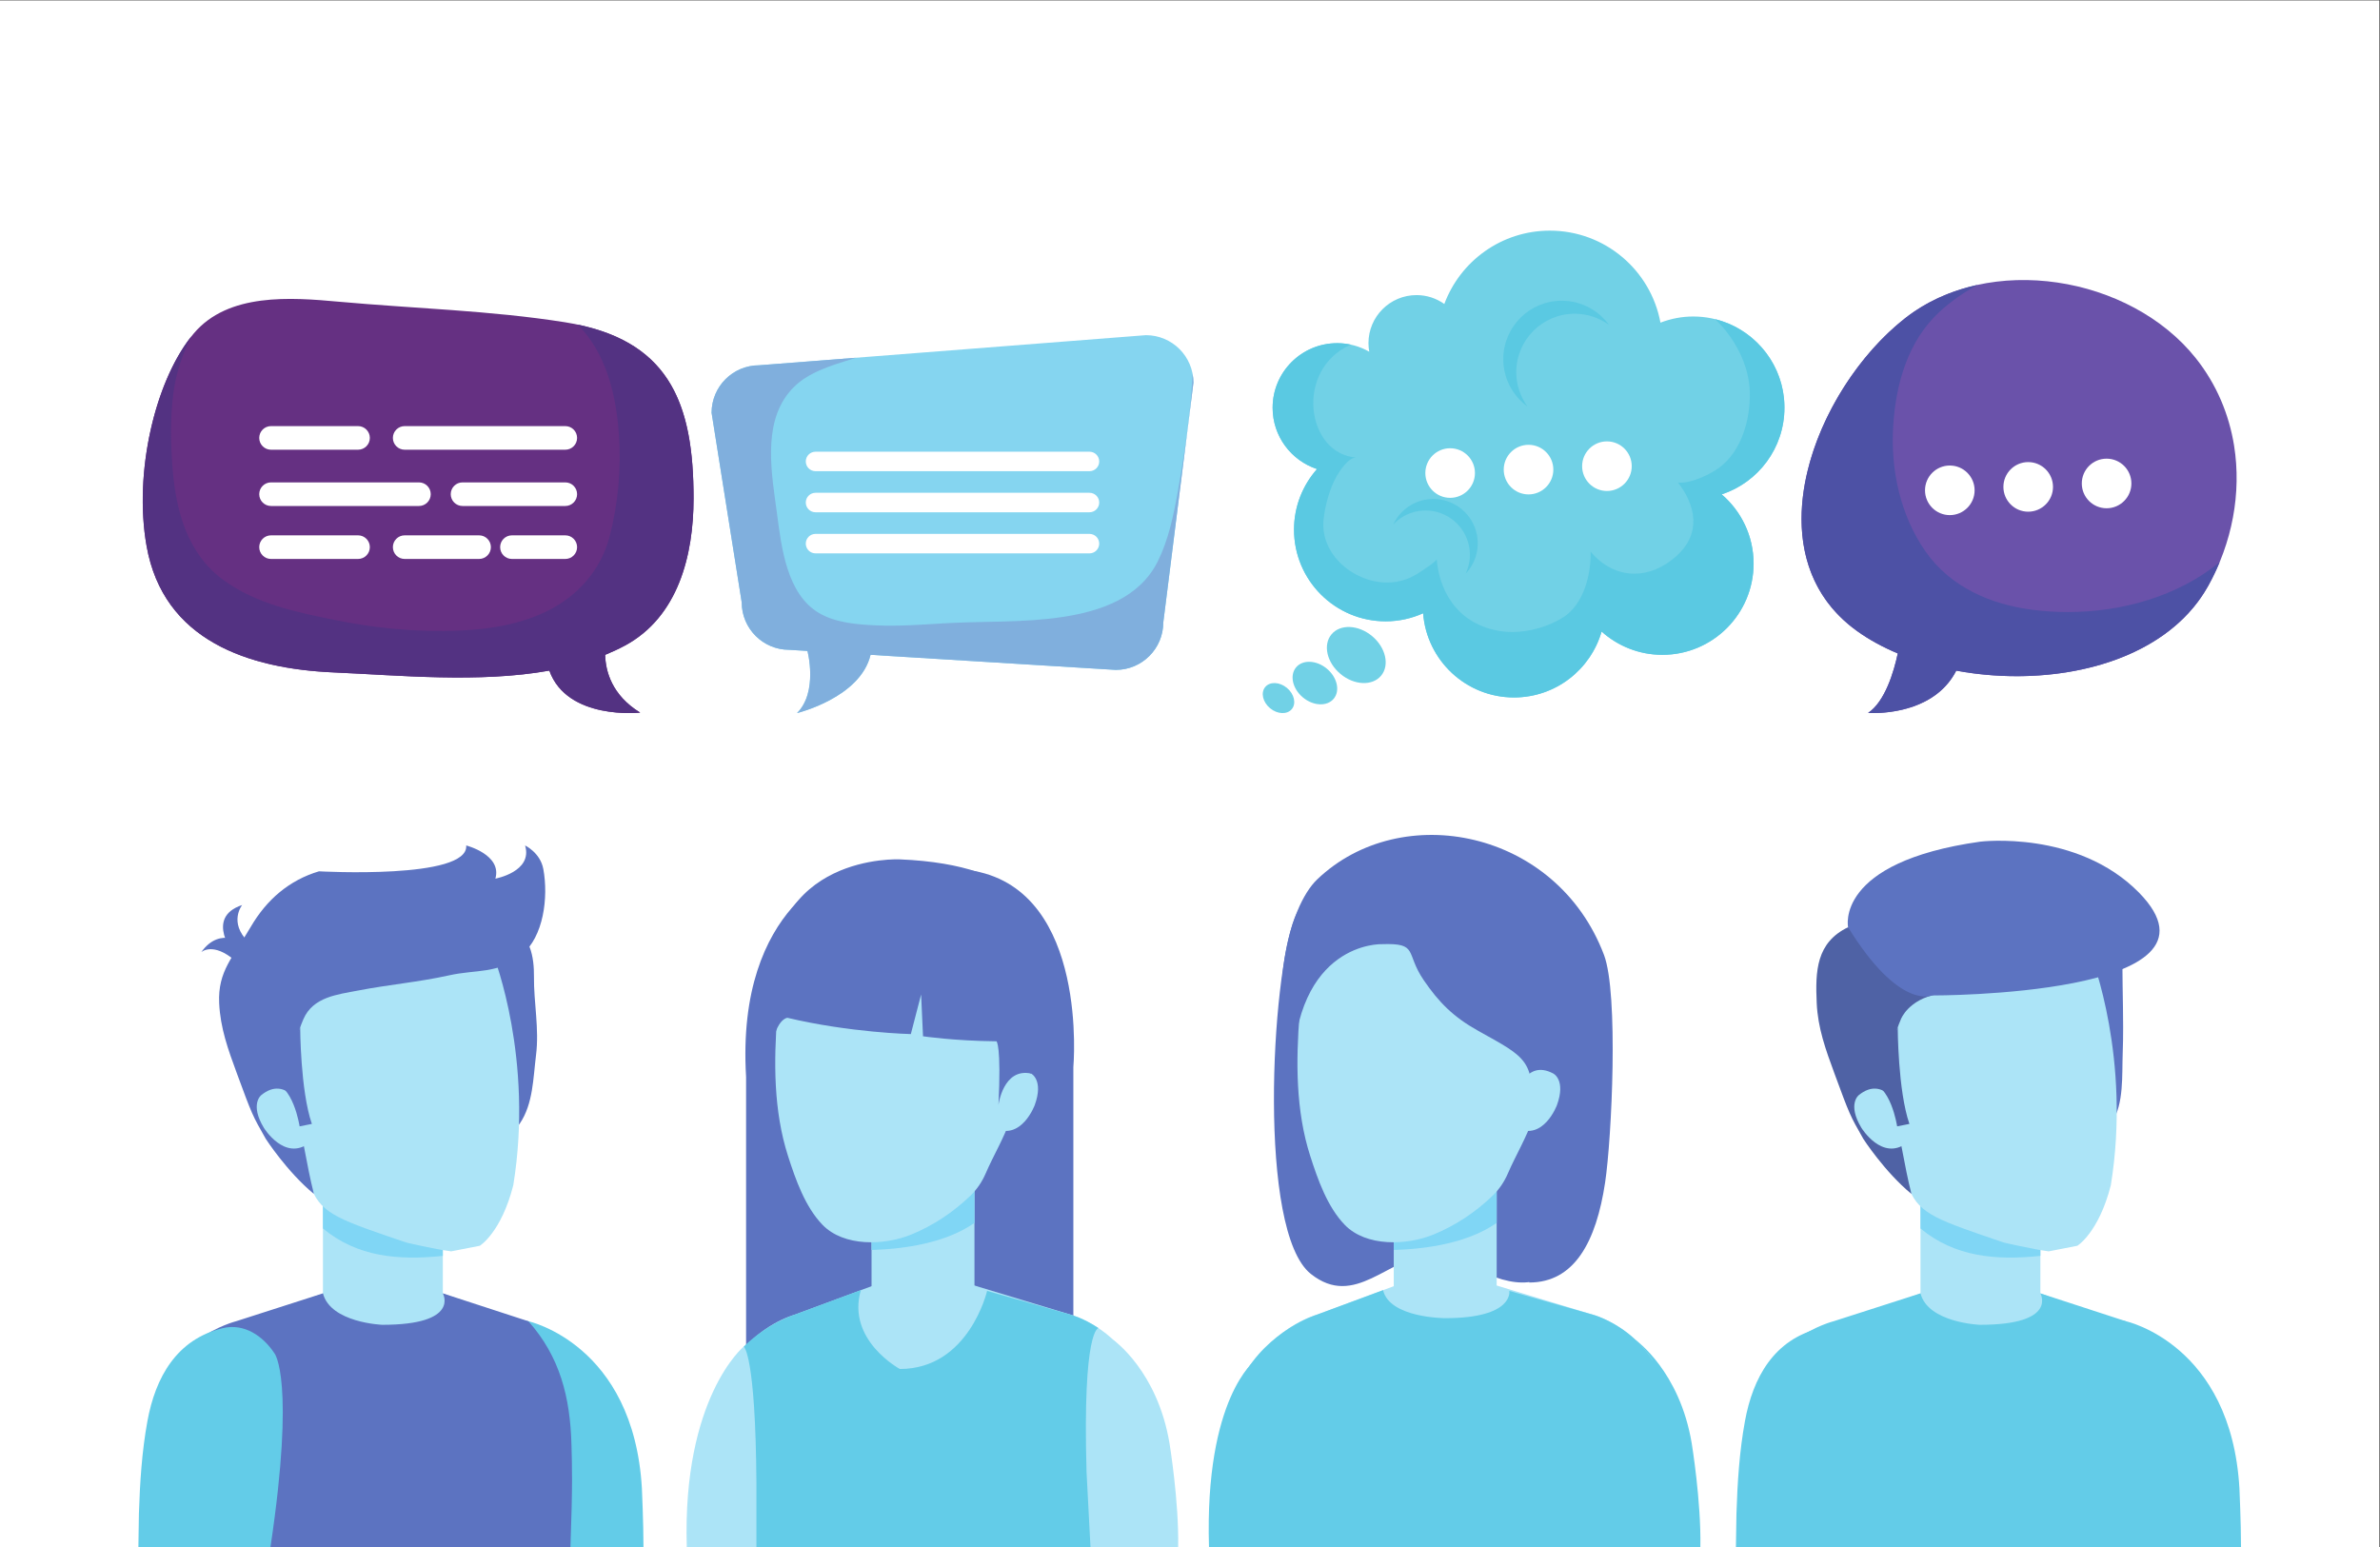 <?xml version="1.0" encoding="UTF-8" standalone="no"?>
<svg
   xmlns:dc="http://purl.org/dc/elements/1.1/"
   xmlns:cc="http://creativecommons.org/ns#"
   xmlns:rdf="http://www.w3.org/1999/02/22-rdf-syntax-ns#"
   xmlns:svg="http://www.w3.org/2000/svg"
   xmlns="http://www.w3.org/2000/svg"
   xmlns:sodipodi="http://sodipodi.sourceforge.net/DTD/sodipodi-0.dtd"
   xmlns:inkscape="http://www.inkscape.org/namespaces/inkscape"
   version="1.1"
   id="svg2"
   xml:space="preserve"
   width="755.907"
   height="491.333"
   viewBox="0 0 755.907 491.333"
   sodipodi:docname="56560.eps"><rect x="0" y="0" width="755.907" height="491.333" fill="#333333" stroke="none"/><defs
     id="defs6" /><sodipodi:namedview
     pagecolor="#ffffff"
     bordercolor="#666666"
     borderopacity="1"
     objecttolerance="10"
     gridtolerance="10"
     guidetolerance="10"
     inkscape:pageopacity="0"
     inkscape:pageshadow="2"
     inkscape:window-width="640"
     inkscape:window-height="480"
     id="namedview4" /><g
     id="g10"
     inkscape:groupmode="layer"
     inkscape:label="ink_ext_XXXXXX"
     transform="matrix(1.333,0,0,-1.333,0,491.333)"><g
       id="g12"
       transform="scale(0.1)"><path
         d="M 0,0 H 5669.29 V 3685.04 H 0 Z"
         style="fill:#ffffff;fill-opacity:1;fill-rule:nonzero;stroke:none"
         id="path14" /><path
         d="m 479.52,1417.23 c 0,0 27.921,25.61 81.132,-20.75 l 24.739,38.46 c 0,0 -59.754,47.27 -105.871,-17.71"
         style="fill:#5c73c1;fill-opacity:1;fill-rule:nonzero;stroke:none"
         id="path16" /><path
         d="m 576.98,1529.54 c 0,0 -33.015,-41.02 14.536,-87.75 l -32.09,-32.39 c 0,0 -73.559,90.14 17.554,120.14"
         style="fill:#5c73c1;fill-opacity:1;fill-rule:nonzero;stroke:none"
         id="path18" /><path
         d="m 441.492,424.09 c 57.883,89.539 148.84,113.82 148.84,113.82 l 217.938,80.762 h 208.05 L 1234.2,537.91 c 0,0 90.95,-24.281 148.85,-113.82 H 441.492"
         style="fill:#ace4f7;fill-opacity:1;fill-rule:nonzero;stroke:none"
         id="path20" /><path
         d="m 1196.48,0 h 336.7 c 0,57.512 -3.75,139.461 -3.75,139.461 C 1509.64,483.762 1258.71,537.91 1258.71,537.91 1063.06,585.27 1169.7,282.648 1169.7,282.648 1164.58,209.711 1175.43,111.609 1196.48,0"
         style="fill:#63cce8;fill-opacity:1;fill-rule:nonzero;stroke:none"
         id="path22" /><path
         d="M 769.492,544.531 H 1055.11 V 823.012 H 769.492 V 544.531"
         style="fill:#ace4f7;fill-opacity:1;fill-rule:nonzero;stroke:none"
         id="path24" /><path
         d="m 1055.11,693.582 v 129.43 H 769.492 v -64.114 c 81.465,-67.796 179.61,-76.41 285.618,-65.316"
         style="fill:#80d6f5;fill-opacity:1;fill-rule:nonzero;stroke:none"
         id="path26" /><path
         d="m 1359.19,0 c 5.47,150.16 3.8,191.398 2.45,242.621 -2.98,114.078 -27.37,210.5 -102.58,295.18 l -0.35,0.109 -203.62,66.391 c 0,0 42.82,-74.942 -144.309,-74.942 0,0 -123.293,4.789 -141.289,74.942 L 562.703,537.91 c 0,0 -176.765,-43.488 -207.078,-229.558 L 459.551,117.301 455.852,0 h 903.338"
         style="fill:#5c73c1;fill-opacity:1;fill-rule:nonzero;stroke:none"
         id="path28" /><path
         d="m 1277.09,1171.09 c 8.12,64.06 -5.52,125.4 -4.85,188.52 0.47,42.36 -7.82,106.29 -60.48,111.65 -72.98,7.46 -95.5,-118.56 -99.81,-173.17 -5.94,-75.29 12.73,-156.65 27.25,-230.32 5.22,-26.61 4.69,-79.778 34.64,-92.629 25.61,-10.981 51.79,14.898 64.89,34.129 31.56,46.44 31.62,108.2 38.36,161.82"
         style="fill:#5c73c1;fill-opacity:1;fill-rule:nonzero;stroke:none"
         id="path30" /><path
         d="m 1222.96,861.77 c -28.87,-112.95 -79.71,-144.079 -79.71,-144.079 l -68.19,-13.3 c -39.23,4.968 -106.908,20.941 -106.908,20.941 -155.757,52.957 -200.894,67.27 -225.047,126.469 -1.015,2.508 -122.785,425.159 -122.785,425.159 -19.91,217.55 207.793,262.82 242.18,268.49 34.004,7.86 250.82,68.11 314.87,-140.73 0,0 94.61,-241.97 45.59,-542.95"
         style="fill:#ace4f7;fill-opacity:1;fill-rule:nonzero;stroke:none"
         id="path32" /><path
         d="m 1294.57,1615.23 c 12.33,-67.55 0.78,-161.04 -51.54,-204.16 -56.84,-46.79 -105.61,-34.09 -174,-49.27 -71.1,-15.79 -143.842,-22.04 -215.3,-35.89 -50.039,-9.68 -107.8,-15.23 -130.839,-68.31 -30.442,-70.15 -36.453,-161.69 -15.938,-230.05 17.039,-56.941 22.277,-112.32 41.008,-186.448 -64.609,53.457 -114.77,131.418 -114.77,131.418 -32.207,56.65 -32.207,56.65 -68.523,155.2 -21.301,57.76 -39.695,108.55 -42.449,168.11 -3.535,76.81 33.719,110.29 74.722,180.82 38.528,66.32 92.61,112.23 163.118,133.24 0,0 357.471,-20.09 350.761,61.58 0,0 85.84,-21.93 69.51,-79.02 0,0 89.82,16.41 70.76,79.02 0,0 36.33,-17.11 43.48,-56.24"
         style="fill:#5c73c1;fill-opacity:1;fill-rule:nonzero;stroke:none"
         id="path34" /><path
         d="m 721.289,1042.22 c 0,0 -38.508,83.89 -99.016,34.2 0,0 -27.554,-21.5 6.379,-77.65 0,0 49.286,-80.7 108.328,-35.989 l -15.691,79.439"
         style="fill:#ace4f7;fill-opacity:1;fill-rule:nonzero;stroke:none"
         id="path36" /><path
         d="m 715.266,1237.85 c 0,0 0.254,-150.17 27.839,-229.82 l -29.265,-5.8 c 0,0 -15.395,102.99 -68.41,104.21 l 69.836,131.41"
         style="fill:#5c73c1;fill-opacity:1;fill-rule:nonzero;stroke:none"
         id="path38" /><path
         d="M 644.473,0 H 329.727 c 0.109,0 1.101,74.711 1.269,80.012 2.363,73.468 7.012,147.457 20.242,219.867 18.93,103.512 69.184,195.293 179.809,221.59 50.633,12.043 95.641,-18.61 123.062,-60.289 0,0 50.09,-61.731 -9.636,-461.18"
         style="fill:#63cce8;fill-opacity:1;fill-rule:nonzero;stroke:none"
         id="path40" /><path
         d="m 3562.05,643.051 c -51.87,18.828 -84.56,62.168 -146.13,56.758 -109.51,-9.68 -187.21,-132.77 -292.6,-49.258 -127.57,101.148 -94.05,709.539 -38.76,847.349 46.9,116.88 133.36,2.62 256.75,41.89 143.35,45.61 266.94,-67.49 341.06,-184.96 77.13,-122.3 116.87,-278.02 105.47,-421.498 -10.51,-132.57 -34.46,-359.75 -225.79,-290.281"
         style="fill:#5c73c1;fill-opacity:1;fill-rule:nonzero;stroke:none"
         id="path42" /><path
         d="m 4051.38,0 h -268.79 l -48.06,194.07 c 0,0 -39.07,294.59 162.94,298.711 0,0 104.83,-73.5 133.42,-246.402 0,0 22.62,-138.188 20.49,-246.379"
         style="fill:#63cce8;fill-opacity:1;fill-rule:nonzero;stroke:none"
         id="path44" /><path
         d="m 3117.79,0 36.26,146.398 c 0,0 39.08,294.582 -162.94,298.704 0,0 -121.14,-88.231 -110.52,-445.102 h 237.2"
         style="fill:#63cce8;fill-opacity:1;fill-rule:nonzero;stroke:none"
         id="path46" /><path
         d="m 3320.83,559.629 h 245.25 V 918.68 H 3320.83 V 559.629"
         style="fill:#ace4f7;fill-opacity:1;fill-rule:nonzero;stroke:none"
         id="path48" /><path
         d="M 3566.08,772.141 V 918.68 H 3320.83 V 707.602 c 80.91,2.457 176.89,17.097 245.25,64.539"
         style="fill:#80d6f5;fill-opacity:1;fill-rule:nonzero;stroke:none"
         id="path50" /><path
         d="m 2995.75,445.121 c 55.04,85.129 141.53,108.238 141.53,108.238 l 207.27,76.77 h 197.81 l 253.43,-76.77 c 0,0 86.52,-23.109 141.56,-108.238 h -941.6"
         style="fill:#ace4f7;fill-opacity:1;fill-rule:nonzero;stroke:none"
         id="path52" /><path
         d="m 3046.52,0 h 816.6 l -5.23,153.41 120.08,181.692 C 3951.28,512 3795.79,553.359 3795.79,553.359 l -199.58,56.813 c 0,0 11.9,-64.973 -152.76,-64.973 0,0 -132.3,0 -148.11,66.723 l -158.06,-58.563 c 0,0 -115.82,-35.41 -179.07,-152.48 L 3046.52,153.41 V 0"
         style="fill:#63cce8;fill-opacity:1;fill-rule:nonzero;stroke:none"
         id="path54" /><path
         d="m 3592.8,890.07 c -8.39,-19.39 -20.06,-37.34 -36.41,-53.109 -40.66,-39.191 -88.33,-70.949 -140.6,-92.41 -64.13,-26.321 -160.94,-29.68 -211.9,23.16 -41.31,42.809 -63.97,107.66 -81.89,163.269 -34.86,108.13 -34.42,226.26 -25.56,338.54 2.03,25.63 4.61,51.26 8.88,76.6 39.9,244.94 249.46,244.39 249.46,244.39 158.24,6.88 302.68,-67.88 326.99,-234.65 9.34,-63.86 -2.97,-132.44 -6.17,-196.31 -2.37,-46.92 -8.12,-93.75 -23.15,-138.5 -15.29,-45.671 -40.57,-86.902 -59.65,-130.98"
         style="fill:#ace4f7;fill-opacity:1;fill-rule:nonzero;stroke:none"
         id="path56" /><path
         d="m 3079.5,1125.14 c -59.15,183.12 -11.43,398.44 59.26,465.81 200.22,191.01 570.03,118.32 683.02,-180.29 34.91,-92.22 18.52,-436.148 2.7,-541.871 -21.19,-141.629 -73.26,-238.66 -180.81,-238.66 2.87,116.781 -6.08,246.172 4.26,388.931 10.29,141.67 -8.55,145.15 -126.44,211.05 -58.65,32.83 -92.71,67.02 -129.14,120.23 -45.07,65.88 -11.16,88.92 -100.39,85.94 0,0 -207.39,7.07 -212.46,-311.14"
         style="fill:#5c73c1;fill-opacity:1;fill-rule:nonzero;stroke:none"
         id="path58" /><path
         d="m 3613.25,1076.81 c 0,0 20.92,87.15 87.94,51.13 0,0 30.26,-15.31 8.46,-75.16 0,0 -31.81,-86.081 -96.47,-54.608 l 0.07,78.638"
         style="fill:#ace4f7;fill-opacity:1;fill-rule:nonzero;stroke:none"
         id="path60" /><path
         d="m 4247.87,424.09 c 57.89,89.539 148.84,113.82 148.84,113.82 l 217.94,80.762 h 208.06 l 217.88,-80.762 c 0,0 90.94,-24.281 148.83,-113.82 h -941.55"
         style="fill:#ace4f7;fill-opacity:1;fill-rule:nonzero;stroke:none"
         id="path62" /><path
         d="m 5002.87,0 h 336.69 c 0,57.512 -3.74,139.461 -3.74,139.461 -19.8,344.301 -270.72,398.449 -270.72,398.449 -195.67,47.36 -89.02,-255.262 -89.02,-255.262 -5.11,-72.937 5.74,-171.039 26.79,-282.648"
         style="fill:#63cce8;fill-opacity:1;fill-rule:nonzero;stroke:none"
         id="path64" /><path
         d="m 4575.87,544.531 h 285.62 V 823.012 H 4575.87 V 544.531"
         style="fill:#ace4f7;fill-opacity:1;fill-rule:nonzero;stroke:none"
         id="path66" /><path
         d="m 4861.49,693.582 v 129.43 h -285.62 v -64.114 c 81.46,-67.796 179.62,-76.41 285.62,-65.316"
         style="fill:#80d6f5;fill-opacity:1;fill-rule:nonzero;stroke:none"
         id="path68" /><path
         d="m 5165.57,0 c 5.47,150.16 3.8,191.398 2.45,242.621 -2.97,114.078 -27.37,210.5 -102.57,295.18 l -0.35,0.109 -203.63,66.391 c 0,0 42.82,-74.942 -144.31,-74.942 0,0 -123.28,4.789 -141.29,74.942 L 4369.09,537.91 c 0,0 -176.77,-43.488 -207.09,-229.558 L 4265.93,117.301 4262.23,0 h 903.34"
         style="fill:#63cce8;fill-opacity:1;fill-rule:nonzero;stroke:none"
         id="path70" /><path
         d="m 5058.7,1237.85 c -0.01,66.18 -2.81,132.24 -1.25,198.35 1,42.26 4.88,31.36 -44.06,36 -67.83,6.44 -90.5,-119.55 -95.26,-174.08 -6.56,-75.16 9.71,-156.06 22.22,-229.31 4.5,-26.47 3.28,-79.501 30.98,-91.912 23.7,-10.609 48.42,15.551 60.88,34.922 28.59,44.55 23.54,112.64 25.44,163.2 0.77,20.97 1.05,41.9 1.05,62.83"
         style="fill:#5c73c1;fill-opacity:1;fill-rule:nonzero;stroke:none"
         id="path72" /><path
         d="m 5029.35,861.77 c -28.88,-112.95 -79.71,-144.079 -79.71,-144.079 l -68.19,-13.3 c -39.25,4.968 -106.92,20.941 -106.92,20.941 -155.76,52.957 -200.89,67.27 -225.05,126.469 -1.01,2.508 -122.77,425.159 -122.77,425.159 -19.92,217.55 207.79,262.82 242.17,268.49 34,7.86 250.83,68.11 314.88,-140.73 0,0 94.61,-241.97 45.59,-542.95"
         style="fill:#ace4f7;fill-opacity:1;fill-rule:nonzero;stroke:none"
         id="path74" /><path
         d="m 4403.32,1476.65 c -75.66,-36.46 -78.26,-104.01 -74.72,-180.82 2.76,-59.56 21.16,-110.35 42.44,-168.11 36.33,-98.55 36.33,-98.55 68.53,-155.2 0,0 50.16,-77.961 114.77,-131.418 -18.72,74.128 -23.96,129.507 -41.01,186.448 -20.51,68.36 -14.5,159.9 15.94,230.05 0,0 17.24,46.71 88.04,60.04 70.81,13.34 0,0 0,0 l -213.99,159.01"
         style="fill:#4f62a5;fill-opacity:1;fill-rule:nonzero;stroke:none"
         id="path76" /><path
         d="m 4527.68,1042.22 c 0,0 -38.51,83.89 -99.03,34.2 0,0 -27.55,-21.5 6.39,-77.65 0,0 49.28,-80.7 108.33,-35.989 l -15.69,79.439"
         style="fill:#ace4f7;fill-opacity:1;fill-rule:nonzero;stroke:none"
         id="path78" /><path
         d="m 4521.64,1237.85 c 0,0 0.25,-150.17 27.84,-229.82 l -29.26,-5.8 c 0,0 -15.4,102.99 -68.41,104.21 l 69.83,131.41"
         style="fill:#4f62a5;fill-opacity:1;fill-rule:nonzero;stroke:none"
         id="path80" /><path
         d="m 5096.14,1559.47 c 243.42,-247.91 -493.2,-245.4 -493.2,-245.4 0,0 -77.27,-35.72 -199.62,162.58 0,0 -32.99,155.1 315.32,203.94 0,0 230.25,28.23 377.5,-121.12"
         style="fill:#5c73c1;fill-opacity:1;fill-rule:nonzero;stroke:none"
         id="path82" /><path
         d="m 4450.86,0 h -314.75 c 0.1,0 1.11,74.711 1.27,80.012 2.37,73.468 7,147.457 20.25,219.867 18.91,103.512 69.17,195.293 179.8,221.59 50.63,12.043 95.65,-18.61 123.07,-60.289 0,0 50.09,-61.731 -9.64,-461.18"
         style="fill:#63cce8;fill-opacity:1;fill-rule:nonzero;stroke:none"
         id="path84" /><path
         d="m 2015.69,1615.11 c 0,0 -262.81,-79.02 -238.03,-495.07 V 223.332 h 298.93 l -60.9,1391.778"
         style="fill:#5c73c1;fill-opacity:1;fill-rule:nonzero;stroke:none"
         id="path86" /><path
         d="M 1985.82,1346.23 V 58.031 h 571.6 V 1143.17 c 0,0 37.56,416.3 -235.58,467.43 0,0 -336.02,60.87 -336.02,-264.37"
         style="fill:#5c73c1;fill-opacity:1;fill-rule:nonzero;stroke:none"
         id="path88" /><path
         d="m 2368.94,324.602 h -397.48 v 196.777 h 397.48 V 324.602"
         style="fill:#ace4f7;fill-opacity:1;fill-rule:nonzero;stroke:none"
         id="path90" /><path
         d="m 2807.14,0 h -268.8 l -48.05,194.07 c 0,0 -39.07,294.59 162.93,298.711 0,0 104.85,-73.5 133.42,-246.402 0,0 22.62,-138.188 20.5,-246.379"
         style="fill:#ace4f7;fill-opacity:1;fill-rule:nonzero;stroke:none"
         id="path92" /><path
         d="m 1873.55,0 36.25,146.398 c 0,0 64.26,326.954 -137.75,331.071 0,0 -146.32,-120.598 -135.71,-477.469 h 237.21"
         style="fill:#ace4f7;fill-opacity:1;fill-rule:nonzero;stroke:none"
         id="path94" /><path
         d="m 2076.59,559.629 h 245.25 V 918.68 H 2076.59 V 559.629"
         style="fill:#ace4f7;fill-opacity:1;fill-rule:nonzero;stroke:none"
         id="path96" /><path
         d="M 2321.84,772.141 V 918.68 H 2076.59 V 707.602 c 80.91,2.457 176.89,17.097 245.25,64.539"
         style="fill:#80d6f5;fill-opacity:1;fill-rule:nonzero;stroke:none"
         id="path98" /><path
         d="m 1751.51,445.121 c 55.04,85.129 141.52,108.238 141.52,108.238 l 207.27,76.77 h 197.83 l 253.42,-76.77 c 0,0 86.53,-23.109 141.55,-108.238 h -941.59"
         style="fill:#ace4f7;fill-opacity:1;fill-rule:nonzero;stroke:none"
         id="path100" /><path
         d="M 1802.28,153.41 V 0 h 795.95 l -9.33,178.16 c -9.88,343.219 28.48,343.328 28.48,343.328 -35.87,23.903 -65.83,31.871 -65.83,31.871 l -199.58,56.813 c 0,0 -43.26,-186.082 -207.92,-186.082 0,0 -127.52,68.691 -92.95,187.832 l -158.07,-58.563 c 0,0 -62.67,-19.168 -120.98,-75.89 0,0 28.18,-17.27 30.23,-324.059"
         style="fill:#63cce8;fill-opacity:1;fill-rule:nonzero;stroke:none"
         id="path102" /><path
         d="m 2348.55,890.07 c -8.38,-19.39 -20.05,-37.34 -36.41,-53.109 -40.65,-39.191 -88.32,-70.949 -140.59,-92.41 -64.14,-26.321 -160.94,-29.68 -211.91,23.16 -41.3,42.809 -63.96,107.66 -81.89,163.269 -34.86,108.13 -34.42,226.26 -25.55,338.54 2.03,25.63 4.62,51.26 8.88,76.6 39.91,244.94 249.45,244.39 249.45,244.39 158.24,6.88 302.68,-67.88 326.99,-234.65 9.36,-63.86 -2.96,-132.44 -6.17,-196.31 -2.37,-46.92 -8.12,-93.75 -23.15,-138.5 -15.29,-45.671 -40.57,-86.902 -59.65,-130.98"
         style="fill:#ace4f7;fill-opacity:1;fill-rule:nonzero;stroke:none"
         id="path104" /><path
         d="m 2369,1076.81 c 0,0 20.93,87.15 87.95,51.13 0,0 30.25,-15.31 8.45,-75.16 0,0 -31.8,-86.081 -96.46,-54.608 l 0.06,78.638"
         style="fill:#ace4f7;fill-opacity:1;fill-rule:nonzero;stroke:none"
         id="path106" /><path
         d="m 1836.24,1318.12 c -11.27,336.17 307.81,320.21 307.81,320.21 313.65,-12.87 329.25,-154.94 329.25,-154.94 37.95,-180.3 -16.35,-355.45 -16.35,-355.45 -66.67,14.55 -77.95,-74.65 -77.95,-74.65 7,142.92 -4.72,151.55 -4.72,151.55 -101.78,1.06 -175.06,11.98 -175.06,11.98 l -4.5,99.66 -24.52,-94.43 c 0,0 -144.23,3.21 -294.06,38.78 0,0 -39.9,-2.81 -39.9,-124.17 v 181.46"
         style="fill:#5c73c1;fill-opacity:1;fill-rule:nonzero;stroke:none"
         id="path108" /><path
         d="m 5323.09,2623.9 c -11.97,74.75 -41.84,146.52 -91.28,208.61 -156.31,196.3 -492.36,252.74 -693.13,94.73 -215.32,-169.44 -367.97,-563.19 -113.42,-745.26 28.62,-20.47 61.19,-38.17 96.5,-53 -9.2,-42.86 -30.13,-114.58 -70.75,-141.74 0,0 152.68,-11.73 210.1,100.73 226.56,-42.08 495.49,14.45 599.92,201.39 57.49,102.92 80.05,222.08 62.06,334.54"
         style="fill:#6a52aa;fill-opacity:1;fill-rule:nonzero;stroke:none"
         id="path110" /><path
         d="m 4463.37,1986.89 c -7.81,0 -12.36,0.35 -12.36,0.35 v 0 c 0,0 4.55,-0.35 12.36,-0.35 37.5,0 150.23,8.02 197.74,101.08 46.78,-8.69 95.37,-13.17 143.95,-13.17 186.66,0 373.1,66.22 455.97,214.56 0.44,0.79 0.89,1.6 1.33,2.4 -0.44,-0.8 -0.89,-1.6 -1.33,-2.4 -82.87,-148.34 -269.31,-214.56 -455.97,-214.56 -48.58,0 -97.17,4.48 -143.95,13.17 -47.51,-93.06 -160.24,-101.08 -197.74,-101.08 m 799,304.89 c 0.11,0.19 0.21,0.39 0.32,0.57 -0.11,-0.19 -0.21,-0.38 -0.32,-0.57 m 0.33,0.6 c 0.09,0.16 0.18,0.32 0.26,0.47 -0.08,-0.15 -0.17,-0.31 -0.26,-0.47 m -723.53,635.24 c 0.14,0.11 0.28,0.22 0.42,0.33 -0.14,-0.11 -0.27,-0.21 -0.42,-0.33 m 0.45,0.36 c 6.95,5.43 14.06,10.61 21.32,15.54 -7.26,-4.93 -14.37,-10.11 -21.32,-15.54 m 21.54,15.68 c 0.08,0.06 0.17,0.12 0.25,0.17 -0.09,-0.06 -0.16,-0.1 -0.25,-0.17 m 0.73,0.5 c 0.01,0.01 0.02,0.01 0.03,0.02 -0.02,-0.01 -0.02,-0.01 -0.03,-0.02"
         style="fill:#a1dcf3;fill-opacity:1;fill-rule:nonzero;stroke:none"
         id="path112" /><path
         d="m 4463.37,1986.89 c -7.81,0 -12.36,0.35 -12.36,0.35 40.62,27.16 61.55,98.88 70.75,141.74 v 0 0 c -35.31,14.83 -67.88,32.53 -96.5,53 -94.34,67.48 -132.75,164.03 -132.77,267.46 -0.03,175.66 110.67,371.16 246.19,477.8 0.16,0.12 0.33,0.26 0.49,0.38 0.15,0.12 0.28,0.22 0.42,0.33 0.01,0.01 0.02,0.02 0.03,0.03 6.95,5.43 14.06,10.61 21.32,15.54 0.07,0.04 0.15,0.1 0.22,0.14 0.09,0.07 0.16,0.11 0.25,0.17 0.16,0.11 0.32,0.22 0.48,0.33 0.01,0.01 0.01,0.01 0.03,0.02 45.45,30.64 96.67,51.38 150.45,63.05 -33.13,-18 -64.34,-39.27 -92.23,-65.32 -74.61,-69.65 -102.81,-170.61 -109.23,-269.73 -6.78,-104.38 16.68,-214.22 77.22,-300.62 59.3,-84.64 155.39,-126.05 255.52,-138.75 27.27,-3.46 55.1,-5.22 83.13,-5.22 129.09,0 262.15,37.43 361.81,118.76 -7.55,-18.21 -16.07,-36.09 -25.63,-53.5 -0.08,-0.15 -0.17,-0.31 -0.26,-0.47 0,-0.01 -0.01,-0.02 -0.01,-0.03 -0.11,-0.18 -0.21,-0.38 -0.32,-0.57 0,0 -0.01,-0.01 -0.01,-0.02 -0.44,-0.8 -0.89,-1.61 -1.33,-2.4 -82.87,-148.34 -269.31,-214.56 -455.97,-214.56 -48.58,0 -97.17,4.48 -143.95,13.17 -47.51,-93.06 -160.24,-101.08 -197.74,-101.08"
         style="fill:#4d51a5;fill-opacity:1;fill-rule:nonzero;stroke:none"
         id="path114" /><path
         d="m 4704.8,2517.65 c 0,-32.63 -26.45,-59.08 -59.08,-59.08 -32.64,0 -59.08,26.45 -59.08,59.08 0,32.63 26.44,59.08 59.08,59.08 32.63,0 59.08,-26.45 59.08,-59.08"
         style="fill:#ffffff;fill-opacity:1;fill-rule:nonzero;stroke:none"
         id="path116" /><path
         d="m 4891.59,2525.81 c 0,-32.63 -26.45,-59.08 -59.09,-59.08 -32.63,0 -59.07,26.45 -59.07,59.08 0,32.65 26.44,59.1 59.07,59.1 32.64,0 59.09,-26.45 59.09,-59.1"
         style="fill:#ffffff;fill-opacity:1;fill-rule:nonzero;stroke:none"
         id="path118" /><path
         d="m 5078.37,2534 c 0,-32.63 -26.44,-59.09 -59.08,-59.09 -32.63,0 -59.08,26.46 -59.08,59.09 0,32.63 26.45,59.08 59.08,59.08 32.64,0 59.08,-26.45 59.08,-59.08"
         style="fill:#ffffff;fill-opacity:1;fill-rule:nonzero;stroke:none"
         id="path120" /><path
         d="m 2730.35,2887.34 -921.75,-71.77 c -62.49,0 -113.14,-50.68 -113.14,-113.16 l 71.77,-451.66 c 0,-62.5 50.66,-113.14 113.14,-113.14 l 43.51,-2.68 h -0.01 c 0,0 25.82,-97.4 -24.83,-148.04 0,0 150.87,36.47 175.21,138.79 l 584.33,-35.92 c 62.48,0 113.14,50.66 113.14,113.14 l 71.78,571.3 c 0,62.48 -50.66,113.14 -113.15,113.14"
         style="fill:#85d5f0;fill-opacity:1;fill-rule:nonzero;stroke:none"
         id="path122" /><path
         d="m 2841.38,2795.77 c -1.34,-30.71 -3.77,-61.43 -7.22,-92.1 -7.12,-63.24 -16.62,-126.37 -27.84,-189.02 -10.1,-56.43 -22.05,-114.66 -47.77,-166.35 -43.19,-86.82 -136.54,-118.91 -227.21,-132.51 -94.83,-14.23 -190.08,-9.41 -285.4,-15.23 -52.49,-3.21 -105.22,-7.05 -157.84,-4.71 -45.23,2.01 -96.34,5.86 -136.38,29.25 -77.37,45.19 -89.85,157.48 -100.42,237.26 -12.04,90.95 -35.09,209.66 27.92,287.69 29.17,36.13 66.83,52.18 109.53,67.27 14.06,4.97 31.98,9.84 49.78,16.15 l -229.93,-17.9 c -62.49,0 -113.14,-50.68 -113.14,-113.16 l 71.77,-451.66 c 0,-62.5 50.66,-113.14 113.14,-113.14 l 43.51,-2.68 h -0.01 c 0,0 25.82,-97.4 -24.83,-148.04 0,0 150.87,36.47 175.21,138.79 l 584.33,-35.92 c 62.48,0 113.14,50.66 113.14,113.14 l 71.78,571.3 c 0,7.38 -0.77,14.59 -2.12,21.57"
         style="fill:#80afdd;fill-opacity:1;fill-rule:nonzero;stroke:none"
         id="path124" /><path
         d="m 2619.05,2586.44 c 0,-12.82 -10.4,-23.21 -23.21,-23.21 h -652.73 c -12.82,0 -23.21,10.39 -23.21,23.21 0,12.82 10.39,23.21 23.21,23.21 h 652.73 c 12.81,0 23.21,-10.39 23.21,-23.21"
         style="fill:#ffffff;fill-opacity:1;fill-rule:nonzero;stroke:none"
         id="path126" /><path
         d="m 2619.05,2488.55 c 0,-12.82 -10.4,-23.22 -23.21,-23.22 h -652.73 c -12.82,0 -23.21,10.4 -23.21,23.22 0,12.82 10.39,23.22 23.21,23.22 h 652.73 c 12.81,0 23.21,-10.4 23.21,-23.22"
         style="fill:#ffffff;fill-opacity:1;fill-rule:nonzero;stroke:none"
         id="path128" /><path
         d="m 2619.05,2390.65 c 0,-12.83 -10.4,-23.22 -23.21,-23.22 h -652.73 c -12.82,0 -23.21,10.39 -23.21,23.22 0,12.82 10.39,23.21 23.21,23.21 h 652.73 c 12.81,0 23.21,-10.39 23.21,-23.21"
         style="fill:#ffffff;fill-opacity:1;fill-rule:nonzero;stroke:none"
         id="path130" /><path
         d="m 461.777,2891.55 c 82.184,97 230.657,85.93 344.969,75.54 179.692,-16.34 360.734,-20.7 539.184,-48.95 247.2,-39.12 306.73,-189.53 306.59,-420.09 -0.09,-134.86 -36.49,-281.67 -163.22,-350.16 -15.31,-8.26 -31.19,-15.59 -47.46,-22.26 1.02,-38.88 15.75,-95.98 83.48,-137.62 0,0 -173.67,-19.01 -216.45,100.06 -167.93,-30.04 -358.296,-11.05 -513.417,-4.33 -203.668,8.87 -405.961,75.81 -446.117,300.78 -31.758,177.86 21.887,400.16 112.441,507.03"
         style="fill:#653082;fill-opacity:1;fill-rule:nonzero;stroke:none"
         id="path132" /><path
         d="m 455.891,2884.27 c -20.293,-40.56 -35.5,-83.59 -41.907,-128.7 -8.648,-60.9 -7.562,-125.16 -2.738,-186.34 7.969,-101.07 35.207,-202.31 120.785,-265.06 79.219,-58.09 178.391,-77.97 272.813,-96.85 82.601,-16.55 168.64,-25.47 252.866,-24.78 83.22,0.68 170.78,10.17 246.34,47.52 72.63,35.92 127.24,97.29 148.09,176.42 20.8,78.98 28.33,163.72 22.49,245.13 -5.66,78.87 -23.19,162.26 -70.07,227.69 -8.63,12.06 -18.03,23.1 -28.09,33.13 221.51,-46.5 276.19,-193.69 276.05,-414.38 -0.09,-134.86 -36.49,-281.67 -163.22,-350.16 -15.31,-8.26 -31.19,-15.59 -47.46,-22.26 1.02,-38.88 15.75,-95.98 83.48,-137.62 0,0 -173.67,-19.01 -216.45,100.06 -167.93,-30.04 -358.296,-11.05 -513.417,-4.33 -203.668,8.87 -405.961,75.81 -446.117,300.78 -31.055,173.96 19.602,390.32 106.555,499.75"
         style="fill:#533282;fill-opacity:1;fill-rule:nonzero;stroke:none"
         id="path134" /><path
         d="m 936.094,2642.51 c 0,-15.55 12.594,-28.13 28.136,-28.13 h 382.64 c 15.54,0 28.14,12.58 28.14,28.13 0,15.54 -12.6,28.14 -28.14,28.14 H 964.23 c -15.542,0 -28.136,-12.6 -28.136,-28.14"
         style="fill:#ffffff;fill-opacity:1;fill-rule:nonzero;stroke:none"
         id="path136" /><path
         d="m 617.652,2642.51 c 0,-15.55 12.59,-28.13 28.141,-28.13 h 207.293 c 15.547,0 28.137,12.58 28.137,28.13 0,15.54 -12.59,28.14 -28.137,28.14 H 645.793 c -15.551,0 -28.141,-12.6 -28.141,-28.14"
         style="fill:#ffffff;fill-opacity:1;fill-rule:nonzero;stroke:none"
         id="path138" /><path
         d="m 1073.95,2508.44 c 0,-15.55 12.59,-28.14 28.13,-28.14 h 244.79 c 15.54,0 28.14,12.59 28.14,28.14 0,15.54 -12.6,28.12 -28.14,28.12 h -244.79 c -15.54,0 -28.13,-12.58 -28.13,-28.12"
         style="fill:#ffffff;fill-opacity:1;fill-rule:nonzero;stroke:none"
         id="path140" /><path
         d="m 617.652,2508.44 c 0,-15.55 12.59,-28.14 28.141,-28.14 h 352.391 c 15.546,0 28.136,12.59 28.136,28.14 0,15.54 -12.59,28.12 -28.136,28.12 H 645.793 c -15.551,0 -28.141,-12.58 -28.141,-28.12"
         style="fill:#ffffff;fill-opacity:1;fill-rule:nonzero;stroke:none"
         id="path142" /><path
         d="m 936.094,2382.27 c 0,-15.56 12.594,-28.16 28.136,-28.16 h 177.25 c 15.55,0 28.14,12.6 28.14,28.16 0,15.53 -12.59,28.12 -28.14,28.12 H 964.23 c -15.542,0 -28.136,-12.59 -28.136,-28.12"
         style="fill:#ffffff;fill-opacity:1;fill-rule:nonzero;stroke:none"
         id="path144" /><path
         d="m 1191.67,2382.27 c 0,-15.56 12.6,-28.16 28.13,-28.16 h 127.07 c 15.54,0 28.14,12.6 28.14,28.16 0,15.53 -12.6,28.12 -28.14,28.12 H 1219.8 c -15.53,0 -28.13,-12.59 -28.13,-28.12"
         style="fill:#ffffff;fill-opacity:1;fill-rule:nonzero;stroke:none"
         id="path146" /><path
         d="m 617.652,2382.27 c 0,-15.56 12.59,-28.16 28.141,-28.16 h 207.293 c 15.547,0 28.137,12.6 28.137,28.16 0,15.53 -12.59,28.12 -28.137,28.12 H 645.793 c -15.551,0 -28.141,-12.59 -28.141,-28.12"
         style="fill:#ffffff;fill-opacity:1;fill-rule:nonzero;stroke:none"
         id="path148" /><path
         d="m 4251.74,2714.39 c 0,120.07 -97.35,217.43 -217.43,217.43 -27.54,0 -53.76,-5.34 -78,-14.66 -23,124.73 -132.23,219.23 -263.6,219.23 -115.25,0 -213.48,-72.71 -251.4,-174.74 -18.71,13.29 -41.51,21.17 -66.2,21.17 -63.28,0 -114.56,-51.3 -114.56,-114.56 0,-6.97 0.73,-13.77 1.92,-20.39 -22.53,12.9 -48.55,20.39 -76.38,20.39 -84.98,0 -153.87,-68.88 -153.87,-153.87 0,-68.17 44.37,-125.88 105.76,-146.09 -33.99,-38.51 -54.78,-88.94 -54.78,-144.32 0,-120.65 97.8,-218.45 218.44,-218.45 31.79,0 61.92,6.94 89.16,19.16 8.61,-112.19 102.18,-200.59 216.58,-200.59 99.1,0 182.56,66.38 208.74,157.03 38.46,-34.38 89.06,-55.45 144.71,-55.45 120.08,0 217.42,97.33 217.42,217.41 0,66 -29.5,125.01 -75.93,164.88 86.74,28.56 149.42,110.12 149.42,206.42"
         style="fill:#71d1e6;fill-opacity:1;fill-rule:nonzero;stroke:none"
         id="path150" /><path
         d="m 4251.74,2714.39 c 0,0.11 0,0.21 0,0.32 0,-0.1 0,-0.22 0,-0.32 m 0,0.44 c 0,0.07 0,0.13 0,0.21 0,-0.07 0,-0.14 0,-0.21 m 0,0.35 c 0,0.07 0,0.12 0,0.19 0,-0.07 0,-0.12 0,-0.19 m 0,0.32 c 0,0.07 0,0.14 0,0.21 0,-0.07 0,-0.14 0,-0.21 m 0,0.34 c 0,0.07 0,0.14 0,0.21 0,-0.07 0,-0.14 0,-0.21 m 0,0.32 c -0.01,0.11 -0.01,0.22 -0.01,0.32 0,-0.1 0,-0.21 0.01,-0.32 m -0.01,0.39 c 0,0.09 0,0.18 0,0.27 0,-0.09 0,-0.18 0,-0.27 m 0,0.38 c 0,0.07 0,0.14 0,0.21 0,-0.07 0,-0.14 0,-0.21 m -0.01,0.35 c 0,0.06 0,0.13 0,0.19 0,-0.06 0,-0.13 0,-0.19 m 0,0.33 c 0,0.06 0,0.13 0,0.2 0,-0.06 0,-0.14 0,-0.2 m -0.01,0.32 c 0,0.09 0,0.17 0,0.26 0,-0.09 0,-0.17 0,-0.26 m 0,0.33 c 0,0.11 0,0.21 -0.01,0.32 0.01,-0.11 0.01,-0.21 0.01,-0.32 m -0.01,0.42 c 0,0.08 0,0.16 0,0.23 0,-0.07 0,-0.15 0,-0.23 m -0.01,0.34 c 0,0.08 0,0.15 0,0.23 0,-0.08 0,-0.15 0,-0.23 m 0,0.34 c 0,0.07 -0.01,0.15 -0.01,0.22 0,-0.07 0.01,-0.15 0.01,-0.22 m -0.01,0.33 c 0,0.08 0,0.14 -0.01,0.21 0.01,-0.07 0.01,-0.14 0.01,-0.21 m -0.01,0.34 c 0,0.21 -0.01,0.43 -0.02,0.65 0.01,-0.22 0.02,-0.44 0.02,-0.65 m -0.02,0.74 c 0,0.08 0,0.16 -0.01,0.24 0.01,-0.08 0.01,-0.16 0.01,-0.24 m -0.01,0.35 c 0,0.07 0,0.14 -0.01,0.21 0.01,-0.07 0.01,-0.13 0.01,-0.21 m -0.01,0.33 c 0,0.08 0,0.15 -0.01,0.23 0.01,-0.08 0.01,-0.15 0.01,-0.23 m -0.01,0.33 c 0,0.08 -0.01,0.17 -0.01,0.25 0,-0.08 0.01,-0.17 0.01,-0.25 m -0.01,0.33 c -0.01,0.11 -0.01,0.22 -0.01,0.33 0,-0.11 0,-0.23 0.01,-0.33 m -0.02,0.38 c 0,0.1 0,0.17 -0.01,0.27 0.01,-0.09 0.01,-0.18 0.01,-0.27 m -0.01,0.39 c 0,0.07 -0.01,0.14 -0.01,0.21 0,-0.07 0.01,-0.14 0.01,-0.21 m -0.01,0.32 c -0.01,0.08 -0.01,0.15 -0.01,0.22 0,-0.07 0,-0.14 0.01,-0.22 m -0.02,0.34 c 0,0.08 0,0.15 -0.01,0.23 0.01,-0.07 0.01,-0.16 0.01,-0.23 m -0.01,0.32 c 0,0.09 -0.01,0.17 -0.01,0.26 0,-0.09 0.01,-0.17 0.01,-0.26 m -0.01,0.34 c -0.01,0.1 -0.01,0.21 -0.02,0.32 0.01,-0.11 0.01,-0.21 0.02,-0.32 m -0.02,0.43 c -0.01,0.07 -0.01,0.13 -0.01,0.2 0,-0.06 0,-0.14 0.01,-0.2 m -0.02,0.35 c 0,0.06 -0.01,0.12 -0.01,0.18 0,-0.05 0.01,-0.12 0.01,-0.18 m -0.02,0.33 c 0,0.05 0,0.12 -0.01,0.17 0.01,-0.06 0.01,-0.11 0.01,-0.17 m -0.01,0.33 c -0.01,0.06 -0.01,0.11 -0.01,0.17 0,-0.06 0,-0.11 0.01,-0.17 m -0.02,0.32 c 0,0.07 -0.01,0.15 -0.01,0.23 0,-0.08 0.01,-0.16 0.01,-0.23 m -0.02,0.32 c 0,0.1 -0.01,0.21 -0.01,0.31 0,-0.1 0.01,-0.2 0.01,-0.31 m -0.02,0.44 c 0,0.06 -0.01,0.13 -0.01,0.19 0,-0.06 0,-0.12 0.01,-0.19 m -0.02,0.34 c 0,0.06 -0.01,0.12 -0.01,0.18 0,-0.06 0.01,-0.12 0.01,-0.18 m -0.02,0.32 c 0,0.07 -0.01,0.12 -0.01,0.19 0,-0.07 0.01,-0.13 0.01,-0.19 m -0.02,0.33 c 0,0.06 -0.01,0.12 -0.01,0.18 0,-0.06 0.01,-0.12 0.01,-0.18 m -0.02,0.32 c 0,0.08 -0.01,0.14 -0.01,0.21 0,-0.07 0.01,-0.14 0.01,-0.21 m -0.03,0.42 c 0,0.08 0,0.14 -0.01,0.22 0.01,-0.08 0.01,-0.14 0.01,-0.22 m -0.02,0.34 c 0,0.06 -0.01,0.13 -0.01,0.2 0,-0.07 0.01,-0.14 0.01,-0.2 m -0.02,0.34 c 0,0.05 -0.01,0.12 -0.01,0.18 0,-0.06 0.01,-0.12 0.01,-0.18 m -0.02,0.33 c -0.01,0.05 -0.01,0.11 -0.01,0.17 0,-0.06 0,-0.12 0.01,-0.17 m -0.02,0.32 c -0.01,0.06 -0.01,0.1 -0.02,0.16 0.01,-0.06 0.01,-0.1 0.02,-0.16 m -0.03,0.33 c 0,0.1 -0.01,0.19 -0.02,0.29 0.01,-0.1 0.02,-0.2 0.02,-0.29 m -0.03,0.44 c 0,0.06 -0.01,0.11 -0.01,0.17 0,-0.06 0.01,-0.1 0.01,-0.17 m -0.02,0.33 c -0.01,0.06 -0.01,0.1 -0.02,0.16 0.01,-0.06 0.01,-0.1 0.02,-0.16 m -0.03,0.33 c 0,0.05 -0.01,0.1 -0.01,0.15 0,-0.06 0.01,-0.09 0.01,-0.15 m -0.02,0.32 c -0.01,0.05 -0.01,0.08 -0.01,0.14 0,-0.04 0,-0.1 0.01,-0.14 m -0.03,0.33 c 0,0.04 -0.01,0.07 -0.01,0.12 0,-0.05 0.01,-0.08 0.01,-0.12 m -0.04,0.53 c 0,0.02 -0.01,0.04 -0.01,0.07 0,-0.02 0.01,-0.05 0.01,-0.07 m -0.02,0.26 c -0.01,0.04 -0.01,0.08 -0.01,0.13 0,-0.05 0,-0.09 0.01,-0.13 m -0.03,0.3 c 0,0.05 -0.01,0.1 -0.01,0.15 0,-0.05 0.01,-0.1 0.01,-0.15 m -0.03,0.32 c 0,0.05 0,0.09 -0.01,0.14 0,-0.04 0.01,-0.1 0.01,-0.14 m -0.02,0.33 c -0.01,0.03 -0.01,0.06 -0.01,0.1 0,-0.04 0,-0.07 0.01,-0.1 m -0.11,1.16 c 0,0.02 0,0.03 0,0.05 0,-0.02 0,-0.03 0,-0.05 m -0.03,0.29 c 0,0.02 0,0.04 0,0.06 0,-0.02 0,-0.04 0,-0.06 m -0.03,0.31 c 0,0.02 0,0.03 0,0.05 0,-0.02 0,-0.03 0,-0.05 m -0.03,0.3 c 0,0.01 0,0.02 0,0.03 0,0 0,-0.02 0,-0.03 m -0.11,1.17 v 0.01 -0.01 m -0.03,0.29 v 0.02 -0.02 m -1063.69,131.14 h -0.01 0.01 m -0.23,0 c -0.04,0 -0.08,0 -0.12,0 0.04,0 0.08,0 0.12,0 m -0.27,0 c -0.09,0 -0.19,0 -0.29,0 0.1,0 0.2,0 0.29,0"
         style="fill:#cceef7;fill-opacity:1;fill-rule:nonzero;stroke:none"
         id="path152" /><path
         d="m 3607.38,2024.1 c -114.4,0 -207.97,88.4 -216.58,200.59 -27.24,-12.22 -57.37,-19.16 -89.16,-19.16 -120.64,0 -218.44,97.8 -218.44,218.45 0,55.38 20.79,105.81 54.78,144.32 v 0 0 c -61.39,20.21 -105.76,77.92 -105.76,146.09 0,84.99 68.89,153.87 153.87,153.87 v 0 c 0.1,0 0.2,0 0.29,0 0.05,0 0.1,0 0.15,0 0.04,0 0.08,0 0.12,0 0.07,0 0.15,0 0.22,0 h 0.01 c 10.82,-0.06 21.36,-1.29 31.53,-3.49 -134.66,-59.34 -106.3,-261.2 13.72,-269.04 -0.34,0.03 -0.67,0.04 -1.01,0.04 -18.27,0 -38.96,-31.56 -46.26,-44.29 -16.56,-28.91 -27.98,-70.83 -31.27,-103.91 -8.28,-82.87 71.91,-149.62 151.49,-149.62 15.36,0 30.7,2.49 45.37,7.82 13.57,4.94 26.15,12.15 37.98,20.38 4.68,3.26 35.07,22.57 34.6,27.7 8.13,-91.95 63.55,-160.99 158.52,-172.58 7.05,-0.86 14.28,-1.28 21.64,-1.28 41.79,0 87.33,13.42 121.3,34.92 48.63,30.8 66.82,101.87 65.42,156.63 28.94,-34.58 65.89,-52.57 104.39,-52.56 33.55,0 68.29,13.67 99.89,41.91 60.74,54.29 45.67,121.52 3.93,175.22 1.84,-0.18 3.74,-0.27 5.69,-0.27 29.67,0 71.98,20.3 93.54,36.54 53.07,39.99 73.58,116.21 71.82,179.92 -1.79,64.24 -36.2,129.31 -82.79,173.19 87.79,-21.58 154.63,-96.43 164.19,-188.35 v -0.02 c 0.01,-0.1 0.02,-0.18 0.03,-0.28 v -0.01 c 0.04,-0.38 0.07,-0.76 0.11,-1.14 0,-0.01 0,-0.02 0,-0.03 0.01,-0.08 0.02,-0.17 0.03,-0.25 0,-0.02 0,-0.03 0,-0.05 0.01,-0.07 0.02,-0.16 0.03,-0.25 0,-0.02 0,-0.04 0,-0.06 0.01,-0.08 0.02,-0.16 0.03,-0.24 0,-0.02 0,-0.03 0,-0.05 0.03,-0.35 0.07,-0.71 0.1,-1.06 0,-0.04 0,-0.07 0.01,-0.1 0,-0.06 0.01,-0.13 0.01,-0.19 0.01,-0.05 0.01,-0.09 0.01,-0.14 0.01,-0.06 0.01,-0.11 0.02,-0.17 0,-0.05 0.01,-0.1 0.01,-0.15 0.01,-0.05 0.01,-0.12 0.02,-0.17 0,-0.05 0,-0.09 0.01,-0.13 0,-0.07 0.01,-0.13 0.01,-0.19 0,-0.03 0.01,-0.05 0.01,-0.07 0.01,-0.14 0.02,-0.27 0.03,-0.41 0,-0.05 0.01,-0.08 0.01,-0.12 0.01,-0.07 0.01,-0.13 0.02,-0.19 0,-0.06 0,-0.09 0.01,-0.14 0,-0.06 0.01,-0.12 0.01,-0.17 0,-0.05 0.01,-0.1 0.01,-0.15 0.01,-0.05 0.01,-0.12 0.01,-0.17 0.01,-0.06 0.01,-0.1 0.02,-0.16 0,-0.05 0,-0.11 0.01,-0.16 0,-0.06 0.01,-0.11 0.01,-0.17 0,-0.04 0.01,-0.1 0.01,-0.15 0.01,-0.1 0.02,-0.19 0.02,-0.29 0.01,-0.06 0.01,-0.11 0.01,-0.17 0.01,-0.06 0.01,-0.1 0.02,-0.16 0,-0.05 0,-0.11 0.01,-0.15 0,-0.06 0,-0.12 0.01,-0.17 0,-0.05 0.01,-0.1 0.01,-0.15 0,-0.06 0.01,-0.13 0.01,-0.18 0,-0.05 0.01,-0.09 0.01,-0.14 0,-0.07 0.01,-0.14 0.01,-0.2 0.01,-0.04 0.01,-0.09 0.01,-0.12 0.01,-0.08 0.01,-0.14 0.01,-0.22 0.01,-0.07 0.01,-0.14 0.02,-0.21 0,-0.07 0.01,-0.13 0.01,-0.21 0,-0.04 0.01,-0.1 0.01,-0.14 0,-0.06 0.01,-0.12 0.01,-0.18 0,-0.05 0.01,-0.1 0.01,-0.14 0,-0.07 0.01,-0.12 0.01,-0.19 0,-0.05 0.01,-0.09 0.01,-0.14 0,-0.06 0.01,-0.12 0.01,-0.18 0,-0.05 0,-0.1 0.01,-0.15 0,-0.06 0.01,-0.13 0.01,-0.19 0,-0.04 0,-0.08 0.01,-0.13 0,-0.1 0.01,-0.21 0.01,-0.31 0,-0.03 0.01,-0.06 0.01,-0.09 0,-0.08 0.01,-0.16 0.01,-0.23 0,-0.05 0.01,-0.1 0.01,-0.15 0,-0.06 0,-0.11 0.01,-0.17 0,-0.05 0,-0.11 0,-0.16 0.01,-0.05 0.01,-0.12 0.01,-0.17 0.01,-0.05 0.01,-0.1 0.01,-0.15 0,-0.06 0.01,-0.12 0.01,-0.18 0,-0.05 0,-0.1 0.01,-0.15 0,-0.07 0,-0.13 0.01,-0.2 0,-0.04 0,-0.08 0,-0.11 0.01,-0.11 0.01,-0.22 0.02,-0.32 0,-0.03 0,-0.06 0,-0.08 0,-0.09 0.01,-0.17 0.01,-0.26 0,-0.03 0,-0.06 0,-0.09 0.01,-0.08 0.01,-0.15 0.01,-0.23 0,-0.04 0.01,-0.08 0.01,-0.12 0,-0.07 0,-0.14 0.01,-0.22 0,-0.03 0,-0.07 0,-0.11 0,-0.07 0.01,-0.14 0.01,-0.21 0,-0.04 0,-0.08 0,-0.12 0.01,-0.1 0.01,-0.17 0.01,-0.27 0,-0.02 0.01,-0.03 0.01,-0.05 0,-0.11 0,-0.22 0.01,-0.33 0,-0.03 0,-0.05 0,-0.08 0,-0.08 0.01,-0.17 0.01,-0.25 0,-0.04 0,-0.07 0,-0.1 0.01,-0.08 0.01,-0.15 0.01,-0.23 0,-0.03 0,-0.08 0,-0.12 0.01,-0.07 0.01,-0.14 0.01,-0.21 0,-0.04 0,-0.08 0,-0.11 0.01,-0.08 0.01,-0.16 0.01,-0.24 0,-0.04 0,-0.06 0,-0.09 0.01,-0.22 0.02,-0.44 0.02,-0.65 0,-0.04 0,-0.08 0,-0.13 0.01,-0.07 0.01,-0.13 0.01,-0.21 0,-0.04 0,-0.06 0,-0.11 0,-0.07 0.01,-0.15 0.01,-0.22 0,-0.04 0,-0.07 0,-0.11 0,-0.08 0,-0.15 0,-0.23 0,-0.04 0.01,-0.07 0.01,-0.11 0,-0.07 0,-0.15 0,-0.23 0,-0.03 0,-0.07 0,-0.1 0.01,-0.11 0.01,-0.21 0.01,-0.32 0,-0.02 0,-0.05 0,-0.07 0,-0.09 0,-0.17 0,-0.26 0.01,-0.04 0.01,-0.08 0.01,-0.12 0,-0.07 0,-0.14 0,-0.2 0,-0.05 0,-0.09 0,-0.14 0,-0.06 0,-0.13 0,-0.19 0,-0.05 0,-0.09 0.01,-0.14 0,-0.07 0,-0.14 0,-0.21 0,-0.04 0,-0.07 0,-0.11 0,-0.09 0,-0.18 0,-0.27 0,-0.02 0,-0.04 0,-0.07 0,-0.1 0,-0.21 0.01,-0.32 0,-0.03 0,-0.07 0,-0.11 0,-0.07 0,-0.14 0,-0.21 0,-0.05 0,-0.09 0,-0.13 0,-0.07 0,-0.14 0,-0.21 0,-0.04 0,-0.09 0,-0.13 0,-0.07 0,-0.12 0,-0.19 0,-0.05 0,-0.1 0,-0.14 0,-0.08 0,-0.14 0,-0.21 0,-0.04 0,-0.08 0,-0.12 0,-0.11 0,-0.21 0,-0.32 v 0 c 0,-96.3 -62.68,-177.86 -149.42,-206.42 v 0 0 c 46.43,-39.87 75.93,-98.88 75.93,-164.88 0,-120.08 -97.34,-217.41 -217.42,-217.41 -55.65,0 -106.25,21.07 -144.71,55.45 -26.18,-90.65 -109.64,-157.03 -208.74,-157.03"
         style="fill:#5ac9e2;fill-opacity:1;fill-rule:nonzero;stroke:none"
         id="path154" /><path
         d="m 3290.68,2075.97 c -20.75,-24.92 -64.06,-23.11 -96.71,4.1 -32.65,27.21 -42.28,69.46 -21.51,94.38 20.75,24.94 64.07,23.1 96.72,-4.1 32.65,-27.2 42.28,-69.46 21.5,-94.38"
         style="fill:#71d1e6;fill-opacity:1;fill-rule:nonzero;stroke:none"
         id="path156" /><path
         d="m 3177.78,2021.06 c -15.75,-18.92 -48.61,-17.52 -73.39,3.11 -24.76,20.63 -32.07,52.7 -16.31,71.61 15.75,18.91 48.6,17.52 73.38,-3.11 24.78,-20.65 32.08,-52.71 16.32,-71.61"
         style="fill:#71d1e6;fill-opacity:1;fill-rule:nonzero;stroke:none"
         id="path158" /><path
         d="m 3077.89,1996.28 c -11.1,-13.34 -34.3,-12.36 -51.79,2.21 -17.47,14.55 -22.63,37.17 -11.51,50.52 11.12,13.35 34.3,12.38 51.78,-2.2 17.48,-14.56 22.64,-37.18 11.52,-50.53"
         style="fill:#71d1e6;fill-opacity:1;fill-rule:nonzero;stroke:none"
         id="path160" /><path
         d="m 3639.4,2717.47 c -34.85,25.32 -57.59,66.27 -57.59,112.62 0,76.93 62.35,139.28 139.26,139.28 46.37,0 87.33,-22.75 112.65,-57.58 -22.97,16.68 -51.14,26.63 -81.69,26.63 -76.92,0 -139.27,-62.35 -139.27,-139.28 0,-30.55 9.96,-58.72 26.64,-81.67"
         style="fill:#5ac9e2;fill-opacity:1;fill-rule:nonzero;stroke:none"
         id="path162" /><path
         d="m 3492.14,2318.96 c 9.19,19.49 12.62,41.9 8.28,64.68 -9.63,50.69 -53.96,85.99 -103.73,85.99 -6.54,0 -13.19,-0.62 -19.86,-1.89 -22.8,-4.32 -42.39,-15.74 -57.15,-31.44 13.95,29.57 41.25,52.34 75.83,58.92 6.67,1.26 13.3,1.87 19.85,1.87 49.77,0 94.12,-35.3 103.75,-85.99 6.58,-34.56 -4.57,-68.35 -26.97,-92.14"
         style="fill:#5ac9e2;fill-opacity:1;fill-rule:nonzero;stroke:none"
         id="path164" /><path
         d="m 3514.28,2558.82 c 0,-32.63 -26.47,-59.08 -59.08,-59.08 -32.64,0 -59.1,26.45 -59.1,59.08 0,32.65 26.46,59.08 59.1,59.08 32.61,0 59.08,-26.43 59.08,-59.08"
         style="fill:#ffffff;fill-opacity:1;fill-rule:nonzero;stroke:none"
         id="path166" /><path
         d="m 3701.06,2566.99 c 0,-32.61 -26.45,-59.08 -59.09,-59.08 -32.62,0 -59.08,26.47 -59.08,59.08 0,32.64 26.46,59.09 59.08,59.09 32.64,0 59.09,-26.45 59.09,-59.09"
         style="fill:#ffffff;fill-opacity:1;fill-rule:nonzero;stroke:none"
         id="path168" /><path
         d="m 3887.85,2575.17 c 0,-32.63 -26.44,-59.09 -59.09,-59.09 -32.62,0 -59.08,26.46 -59.08,59.09 0,32.63 26.46,59.08 59.08,59.08 32.65,0 59.09,-26.45 59.09,-59.08"
         style="fill:#ffffff;fill-opacity:1;fill-rule:nonzero;stroke:none"
         id="path170" /></g></g></svg>
